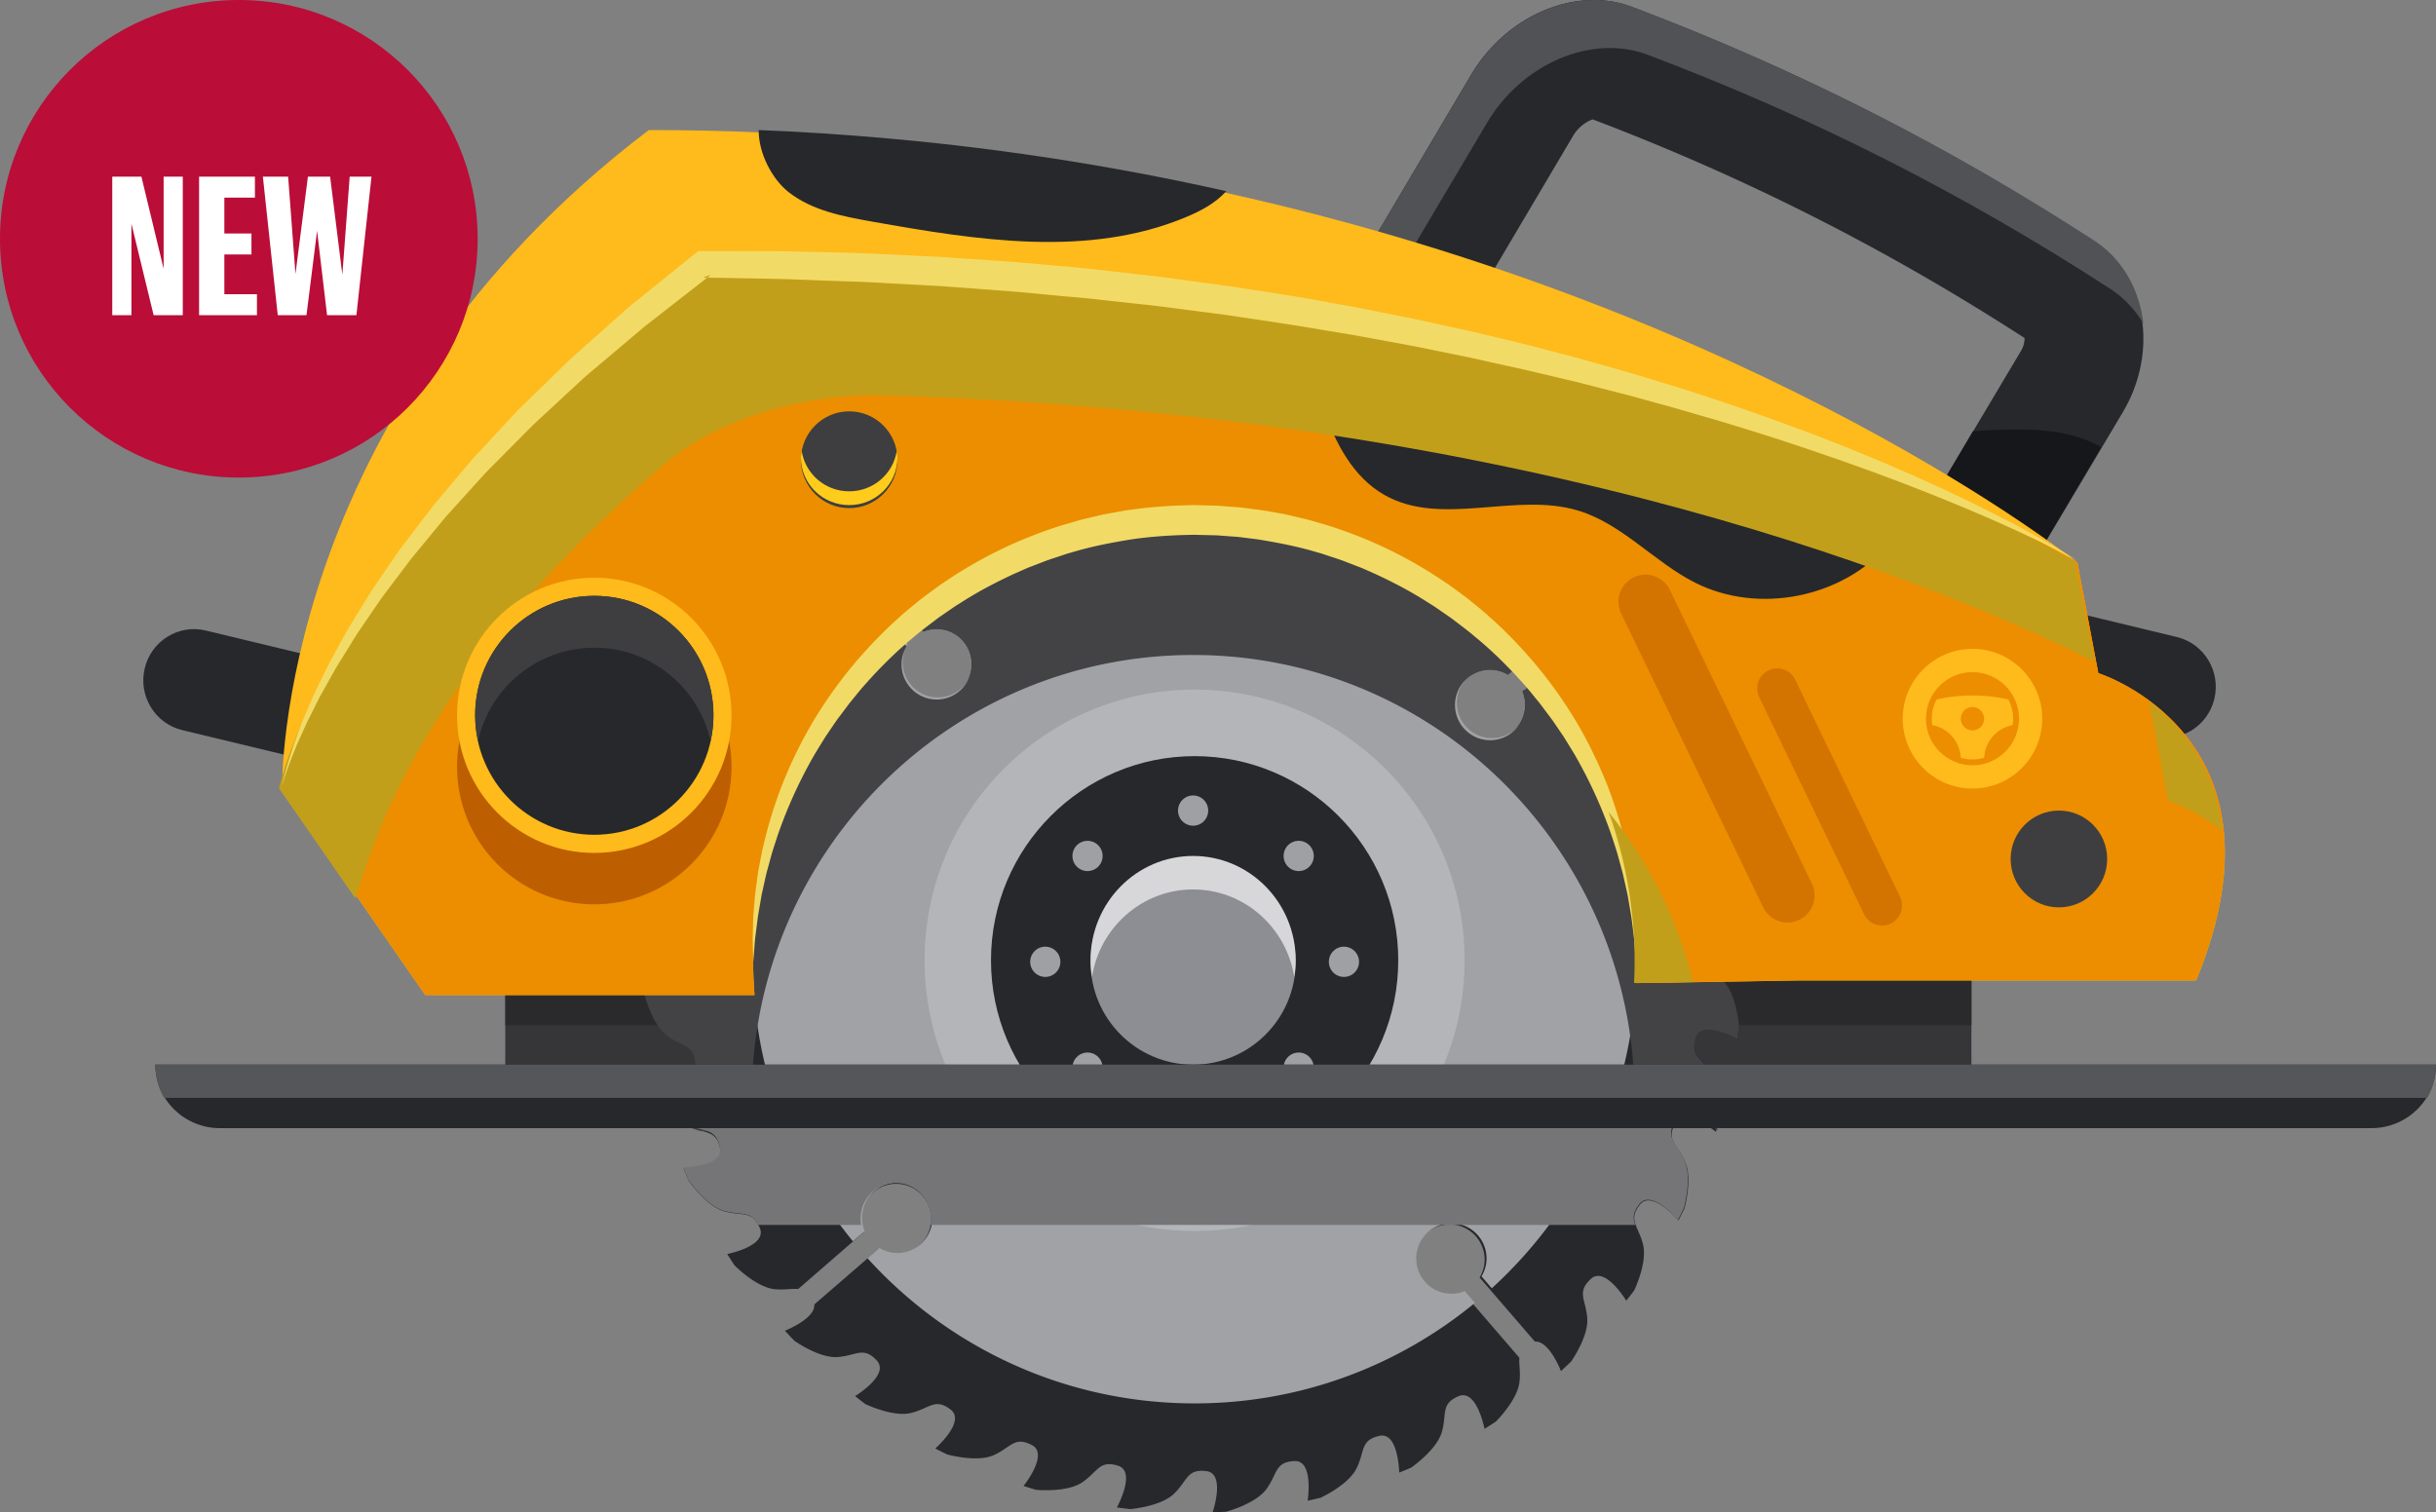 <svg xmlns="http://www.w3.org/2000/svg" viewBox="0 0 765 475"><rect x="0" y="0" width="765" height="475" fill="#808080" stroke="none"/><g fill="none" fill-rule="evenodd"><path fill="#26282C" d="M600.502 167.645a681.808 681.808 0 0 0-19.352-11.834c-38.45-22.738-78.27-41.499-120.488-56.796l33.37-56.38c1.822-3.11 4.792-4.745 6.165-5.13 47.997 18.247 92.386 40.729 135.593 68.661.031.899-.16 2.47-1.15 4.105L619.6 135.543l-19.097 32.102Zm57.674-91.529-.447-.288C611.36 45.682 563.714 21.501 512.044 2.003l-.542-.193c-17.373-5.997-38.673 3.336-49.531 21.68L405 119.731l22.13 7.28c56.365 18.537 108.13 43.134 157.757 75.044 3.8 2.438 7.6 4.907 11.368 7.44L612.54 220.4l47.52-79.854 6.577-11.064c11.21-18.825 7.505-42.269-8.462-53.366Z"/><path fill="#505255" d="M466.986 38.558c10.872-18.326 32.181-27.652 49.582-21.675l.53.19c51.719 19.52 99.423 43.659 145.841 73.8l.463.31c4.03 2.793 7.275 6.375 9.703 10.468-1.172-10.306-6.16-19.674-14.641-25.55l-.463-.31C611.583 45.65 563.88 21.51 512.16 1.99l-.53-.19c-17.4-5.977-38.71 3.349-49.582 21.675L405 119.688l11.619 3.812 50.367-84.942Z"/><path fill="#15171B" d="M659.842 140.486 612.54 220.4l-16.211-10.912a620.83 620.83 0 0 0-11.318-7.445 42.547 42.547 0 0 1-2.606-4.109c-4.705-8.57-5.85-18.807-4.388-28.5.604-4.108 1.717-8.986 3.275-13.671a674.316 674.316 0 0 1 19.264 11.842l19.01-32.126c4.483-.385 8.965-.579 13.479-.579 9.219-.03 18.915.9 26.798 5.586"/><path fill="#26282C" d="m101.16 239.907-43.926-10.584c-8.557-2.062-13.837-10.735-11.795-19.373 2.042-8.638 10.634-13.969 19.19-11.907l43.927 10.584c8.556 2.062 13.837 10.735 11.795 19.373-2.043 8.638-10.634 13.969-19.191 11.907m575.053-8.55-43.926-10.584c-8.557-2.062-13.838-10.735-11.796-19.373 2.043-8.638 10.634-13.969 19.191-11.907l43.926 10.584c8.557 2.062 13.837 10.735 11.795 19.373-2.042 8.638-10.634 13.969-19.19 11.907"/><path fill="#363639" d="M158.684 346.75h460.421V277.4H158.684z"/><path fill="#2A2A2D" d="M158.684 322.05h460.421V271.7H158.684z"/><path fill="#26282C" d="M541.286 308.1c3.715 3.856 4.669 12.164 4.832 13.78a162.829 162.829 0 0 1-.558 4.218c-.658-.362-11.275-6.065-13.05-.33-1.842 5.901 1.906 6.33 5.226 11.242 3.09 4.582 2.433 13.35 2.334 14.57-.329 1.088-.657 2.209-1.019 3.263-.066.232-.131.43-.198.66-.065-.032-.361-.296-.854-.66-2.498-1.812-9.665-6.493-12-1.977-.36.725-.624 1.384-.787 1.977-1.086 3.923 1.906 5.308 3.977 10.055 2.235 4.977.165 13.284-.197 14.669-.625 1.252-1.25 2.506-1.874 3.725-.329-.362-8.515-9.691-12.197-4.846-2.037 2.704-1.972 4.417-1.216 6.396.56 1.615 1.611 3.362 2.269 5.999 1.347 5.34-2.202 13.285-2.762 14.471-.821 1.089-1.675 2.176-2.498 3.231-.493-.791-6.805-10.878-11.144-6.823-4.536 4.219-1.512 6.428-1.118 12.361.395 5.21-3.977 12-5.062 13.581-1.052.99-2.104 2.011-3.189 3-.197-.56-3.814-9.625-8.185-9.262l-17.358-20.142c.986-1.648 1.579-3.56 1.579-5.604 0-5.307-3.715-9.758-8.679-10.812a10.996 10.996 0 0 0-2.334-.264c-.79 0-1.578.099-2.334.264-4.964 1.054-8.712 5.505-8.712 10.812 0 6.099 4.964 11.043 11.046 11.043 1.479 0 2.893-.296 4.175-.824l17.752 20.603c-.198 1.945.394 4.22.033 7.483-.56 5.472-6.575 11.703-7.463 12.592-1.184.758-2.334 1.516-3.517 2.242-.132-.692-2.597-12.593-8.153-10.252-5.687 2.407-3.616 5.538-5.26 11.241-1.511 5.373-8.744 10.548-9.632 11.208-1.249.528-2.498 1.022-3.747 1.55-.033-.495-.33-12.89-6.247-11.538-6.015 1.35-4.503 4.813-7.133 10.153-2.367 4.879-9.993 8.67-11.341 9.296-1.348.297-2.695.626-4.043.923.065-.396 1.906-12.757-4.143-12.461-6.18.297-5.292 3.956-8.777 8.769-3.156 4.318-11.11 6.725-12.722 7.153-1.38.066-2.793.132-4.207.165.328-.923 3.945-12.197-1.94-12.923-6.147-.79-5.884 2.968-10.158 7.088-3.847 3.725-12.13 4.681-13.773 4.846-1.38-.165-2.795-.33-4.175-.527.361-.693 6.048-11.34.328-13.12-5.884-1.814-6.312 1.912-11.243 5.24-4.569 3.1-13.28 2.44-14.53 2.342-1.282-.396-2.596-.792-3.879-1.22.264-.33 8.021-10.088 2.597-12.857-5.49-2.834-6.542.758-11.966 3.198-4.963 2.208-13.28.132-14.628-.23-1.249-.627-2.5-1.22-3.715-1.88.361-.33 9.632-8.538 4.8-12.23-4.898-3.725-6.575-.362-12.328 1.055-5.326 1.352-13.248-2.208-14.431-2.769-1.086-.79-2.17-1.68-3.222-2.505.789-.495 10.848-6.79 6.805-11.175-4.208-4.549-6.41-1.516-12.328-1.088-5.226.362-11.966-4.022-13.543-5.11a262.486 262.486 0 0 1-2.992-3.164c.559-.23 9.599-3.856 9.237-8.241l20.087-17.373c1.643.957 3.55 1.55 5.587 1.55 5.425 0 9.928-3.923 10.849-9.065a9.608 9.608 0 0 0 .197-1.979c0-6.097-4.93-11.042-11.046-11.042-6.082 0-11.012 4.945-11.012 11.042 0 .66.066 1.32.197 1.979.132.758.33 1.516.625 2.208l-20.547 17.834c-1.972-.23-4.207.363-7.461.033-5.457-.594-11.67-6.626-12.558-7.516a326.172 326.172 0 0 1-2.268-3.527c.723-.132 12.558-2.604 10.256-8.143a5.62 5.62 0 0 0-.427-.89c-2.334-4.615-5.424-2.868-10.815-4.384-5.326-1.549-10.52-8.802-11.145-9.692-.526-1.252-1.052-2.505-1.545-3.757.493 0 12.854-.33 11.506-6.263-1.052-4.748-3.419-4.813-7.001-5.902-.954-.296-2.006-.658-3.123-1.22-4.866-2.406-8.647-10.053-9.271-11.372-.296-1.385-.625-2.736-.921-4.087.395.065 12.722 1.944 12.427-4.154-.296-6.197-3.945-5.307-8.745-8.802-4.339-3.131-6.705-11.141-7.133-12.756a172.788 172.788 0 0 1-.165-4.22c.92.329 12.13 3.956 12.887-1.946.788-6.13-2.96-5.9-7.101-10.186-3.714-3.856-4.635-12.163-4.8-13.78.165-1.416.33-2.833.526-4.218.658.363 11.309 6.098 13.084.363 1.808-5.934-1.907-6.33-5.226-11.274-3.091-4.582-2.433-13.351-2.335-14.57.395-1.32.79-2.638 1.217-3.924.328.264 10.06 8.044 12.82 2.637 2.827-5.537-.756-6.56-3.189-11.999-2.202-5.01-.164-13.317.23-14.702a80.65 80.65 0 0 1 1.874-3.725c.296.362 8.515 9.691 12.196 4.846 3.715-4.945.362-6.593-1.084-12.395-1.316-5.34 2.235-13.284 2.76-14.471.822-1.088 1.678-2.143 2.532-3.23.493.79 6.772 10.877 11.144 6.823 4.537-4.22 1.512-6.429 1.085-12.362-.361-5.208 4.01-11.999 5.095-13.581 1.053-.99 2.104-2.011 3.156-2.967.23.528 3.846 9.625 8.219 9.23l17.324 20.142c-.953 1.648-1.579 3.56-1.579 5.636 0 6.1 4.965 11.044 11.047 11.044 6.08 0 11.012-4.945 11.012-11.044 0-6.13-4.931-11.076-11.012-11.076-1.48 0-2.893.297-4.175.824l-17.785-20.602c.23-1.946-.362-4.22-.032-7.484.591-5.472 6.607-11.669 7.494-12.592 1.151-.758 2.335-1.516 3.518-2.241.131.692 2.596 12.592 8.12 10.251 5.72-2.406 3.616-5.538 5.26-11.241 1.544-5.373 8.743-10.548 9.664-11.208 1.25-.527 2.498-1.022 3.747-1.548 0 .526.329 12.888 6.246 11.537 6.017-1.352 4.504-4.78 7.101-10.153 2.4-4.88 10.026-8.637 11.342-9.264 1.347-.329 2.728-.659 4.075-.955-.065.396-1.939 12.757 4.142 12.46 6.18-.297 5.293-3.956 8.778-8.769 3.123-4.317 11.11-6.692 12.69-7.153 1.412-.065 2.826-.132 4.24-.165-.329.957-3.945 12.198 1.94 12.923 6.114.791 5.884-2.967 10.157-7.088 3.846-3.724 12.098-4.681 13.742-4.845 1.412.164 2.793.362 4.207.526-.362.693-6.081 11.34-.362 13.12 5.918 1.847 6.312-1.91 11.243-5.24 4.57-3.099 13.314-2.44 14.53-2.342 1.315.396 2.63.792 3.912 1.22-.263.33-8.02 10.088-2.63 12.857 5.49 2.834 6.542-.758 11.966-3.165 4.964-2.241 13.28-.165 14.661.198 1.25.626 2.466 1.252 3.716 1.88-.362.329-9.665 8.537-4.833 12.23 4.93 3.757 6.575.362 12.36-1.056 5.326-1.351 13.248 2.208 14.431 2.77 1.085.824 2.137 1.68 3.223 2.504-.823.495-10.849 6.79-6.805 11.176 4.207 4.548 6.41 1.515 12.327 1.087 5.194-.362 11.966 4.022 13.544 5.11.986 1.055 2.005 2.11 2.959 3.197-.526.198-9.6 3.825-9.205 8.209l-20.086 17.405c-1.644-.989-3.55-1.582-5.621-1.582-6.082 0-11.013 4.944-11.013 11.043 0 6.099 4.931 11.043 11.013 11.043a11.035 11.035 0 0 0 11.045-11.043c0-1.483-.296-2.901-.854-4.187l20.578-17.801c1.94.198 4.208-.396 7.43-.033 5.49.56 11.67 6.593 12.59 7.483a130.98 130.98 0 0 1 2.236 3.527c-.69.132-12.558 2.605-10.224 8.175 2.4 5.703 5.49 3.627 11.21 5.242 5.358 1.55 10.52 8.802 11.177 9.692.526 1.252 1.02 2.505 1.544 3.758-.525 0-12.852.33-11.538 6.263 1.38 6.033 4.8 4.516 10.158 7.154 4.866 2.373 8.613 10.02 9.238 11.372.328 1.352.657 2.703.952 4.054-.426-.065-12.72-1.91-12.425 4.155.296 6.196 3.945 5.307 8.744 8.801 4.307 3.165 6.674 11.142 7.134 12.758.066 1.384.131 2.8.164 4.219-.954-.33-12.163-3.956-12.887 1.945-.789 6.164 2.96 5.9 7.068 10.186"/><path fill="#A0A2A5" d="m482.457 213.355-3.699 3.203c.532 1.297.835 2.713.835 4.202 0 6.115-4.944 11.07-11.04 11.07-6.098 0-11.04-4.955-11.04-11.07 0-6.114 4.942-11.07 11.04-11.07 2.056 0 3.957.6 5.605 1.581l3.73-3.229c-25.389-28.009-62.012-45.592-102.73-45.592-33.418 0-64.071 11.849-88.025 31.577l3.193 3.71a10.969 10.969 0 0 1 4.191-.837c6.097 0 11.04 4.956 11.04 11.07s-4.943 11.071-11.04 11.071c-6.097 0-11.04-4.957-11.04-11.07 0-2.062.598-3.968 1.578-5.622l-3.22-3.74c-27.932 25.459-45.467 62.183-45.467 103.016 0 33.51 11.816 64.248 31.49 88.269l3.7-3.202a11.049 11.049 0 0 1-.835-4.203c0-6.114 4.942-11.07 11.04-11.07 6.097 0 11.04 4.956 11.04 11.07s-4.943 11.072-11.04 11.072c-2.056 0-3.957-.601-5.606-1.583l-3.73 3.23c25.389 28.008 62.011 45.592 102.73 45.592 33.417 0 64.071-11.849 88.025-31.578l-3.193-3.709a10.965 10.965 0 0 1-4.191.837c-6.097 0-11.04-4.957-11.04-11.07 0-6.115 4.943-11.071 11.04-11.071 6.097 0 11.04 4.956 11.04 11.07 0 2.062-.599 3.969-1.578 5.621l3.22 3.74c27.932-25.458 45.467-62.183 45.467-103.015 0-33.51-11.816-64.25-31.49-88.27"/><path fill="#B4B5B8" d="M459.947 301.625c0 46.958-37.962 85.025-84.79 85.025-46.827 0-84.789-38.067-84.789-85.025 0-46.958 37.962-85.025 84.79-85.025 46.827 0 84.79 38.067 84.79 85.025"/><path fill="#26282C" d="M375.156 275.023c-14.628 0-26.53 11.932-26.53 26.601 0 14.669 11.902 26.603 26.53 26.603 14.629 0 26.533-11.934 26.533-26.603 0-14.669-11.904-26.601-26.533-26.601m0 90.727c-35.26 0-63.945-28.766-63.945-64.126 0-35.358 28.685-64.124 63.945-64.124 35.263 0 63.95 28.766 63.95 64.124 0 35.36-28.687 64.126-63.95 64.126"/><path fill="#8D8E93" d="M406.895 302.1c0 17.84-14.421 32.3-32.21 32.3-17.79 0-32.211-14.46-32.211-32.3 0-17.839 14.42-32.3 32.21-32.3s32.21 14.461 32.21 32.3"/><path fill="#D7D7D9" d="M374.684 279.37c16.024 0 29.277 11.905 31.757 27.48.274-1.716.454-3.465.454-5.259 0-18.082-14.421-32.74-32.21-32.74-17.79 0-32.211 14.658-32.211 32.74 0 1.794.18 3.543.453 5.26 2.481-15.576 15.733-27.481 31.757-27.481"/><path fill="#434345" d="M547.105 296.131c-.049-1.414-.097-2.827-.18-4.232-.44-1.604-2.808-9.608-7.126-12.755-4.809-3.503-8.442-2.611-8.745-8.807-.297-6.093 12.019-4.221 12.429-4.157-.29-1.37-.618-2.725-.94-4.082-.627-1.34-4.384-9.002-9.254-11.382-5.341-2.612-8.765-1.1-10.135-7.15-1.341-5.925 11.003-6.248 11.512-6.26a173.143 173.143 0 0 0-1.55-3.754c-.637-.917-5.807-8.161-11.154-9.698-5.713-1.642-8.824.444-11.219-5.274-2.325-5.551 9.534-8.027 10.234-8.168a176.264 176.264 0 0 0-2.254-3.528c-.901-.903-7.094-6.935-12.565-7.51-3.233-.34-5.495.252-7.44.032L478.15 217.23a11.05 11.05 0 0 1 .834 4.201c0 6.113-4.936 11.067-11.026 11.067-6.088 0-11.025-4.954-11.025-11.067s4.937-11.067 11.025-11.067c2.054 0 3.952.6 5.598 1.581l20.095-17.414c-.38-4.385 8.665-8.009 9.217-8.224-.97-1.08-1.978-2.124-2.974-3.178-1.588-1.09-8.338-5.476-13.533-5.109-5.927.42-8.14 3.447-12.34-1.105-4.03-4.37 6.004-10.677 6.813-11.174-1.076-.845-2.137-1.707-3.234-2.526-1.188-.554-9.109-4.107-14.431-2.773-5.764 1.446-7.42 4.814-12.342 1.064-4.83-3.68 4.461-11.918 4.812-12.226a168.257 168.257 0 0 0-3.697-1.901c-1.377-.366-9.686-2.427-14.653-.205-5.427 2.429-6.474 6.033-11.97 3.198-5.403-2.786 2.356-12.545 2.627-12.88a167.025 167.025 0 0 0-3.906-1.22c-1.23-.109-9.96-.752-14.533 2.346-4.924 3.337-5.332 7.07-11.235 5.236-5.72-1.776-.02-12.446.343-13.114-1.393-.194-2.79-.375-4.193-.535-1.64.155-9.915 1.104-13.755 4.83-4.272 4.145-4.028 7.892-10.159 7.115-5.872-.744-2.257-11.998-1.94-12.95-1.408.048-2.816.097-4.216.18-1.598.44-9.572 2.818-12.707 7.153-3.49 4.827-2.6 8.474-8.773 8.777-6.07.299-4.205-12.064-4.142-12.475-1.365.29-2.715.62-4.068.943-1.333.63-8.966 4.401-11.338 9.289-2.603 5.362-1.096 8.799-7.122 10.173-5.904 1.347-6.226-11.045-6.237-11.554a168.776 168.776 0 0 0-3.74 1.554c-.912.64-8.131 5.829-9.663 11.198-1.635 5.734.443 8.856-5.254 11.26-5.53 2.334-7.996-9.568-8.136-10.272a175.43 175.43 0 0 0-3.515 2.263c-.899.902-6.91 7.12-7.482 12.612-.339 3.246.25 5.516.032 7.468l17.758 20.646a10.936 10.936 0 0 1 4.185-.837c6.09 0 11.025 4.955 11.025 11.067 0 6.113-4.936 11.068-11.025 11.068s-11.026-4.955-11.026-11.068c0-2.06.598-3.966 1.575-5.618l-17.348-20.171c-4.368.382-7.979-8.699-8.194-9.252-1.075.973-2.114 1.984-3.165 2.984-1.084 1.593-5.456 8.37-5.09 13.586.417 5.949 3.435 8.17-1.1 12.385-4.353 4.047-10.638-6.025-11.134-6.838-.84 1.08-1.7 2.145-2.515 3.245-.552 1.19-4.092 9.144-2.763 14.487 1.44 5.786 4.795 7.447 1.06 12.388-3.667 4.85-11.874-4.48-12.18-4.83a173.887 173.887 0 0 0-1.894 3.712c-.365 1.381-2.418 9.721-.203 14.707 2.418 5.448 6.01 6.499 3.185 12.016-2.776 5.423-12.498-2.366-12.832-2.637-.42 1.3-.826 2.606-1.215 3.92-.108 1.23-.75 9.997 2.337 14.588 3.326 4.943 7.044 5.352 5.217 11.278-1.77 5.74-12.402.02-13.066-.345-.193 1.398-.372 2.8-.532 4.208.154 1.644 1.1 9.953 4.812 13.808 4.13 4.288 7.861 4.043 7.087 10.197-.74 5.895-11.954 2.265-12.902 1.947.05 1.414.098 2.827.18 4.232.44 1.605 2.808 9.609 7.127 12.755 4.808 3.504 8.442 2.61 8.745 8.807.297 6.093-12.02 4.22-12.43 4.157.29 1.37.618 2.724.94 4.082.626 1.336 4.383 9.001 9.254 11.383 1.492.73 2.818 1.132 4.008 1.473h16.418c-.255-3.45-.43-6.925-.43-10.44 0-76.84 62.058-139.131 138.61-139.131 76.55 0 138.608 62.29 138.608 139.13 0 2.24-.065 4.463-.168 6.675l15.231-.252a5.184 5.184 0 0 1 1.805-.03l9.95-.165c.155-2.481.344-9.798-2.39-13.863-3.324-4.943-7.043-5.351-5.216-11.277 1.77-5.741 12.4-.022 13.065.343.194-1.398.374-2.8.533-4.208-.154-1.645-1.1-9.952-4.811-13.806-4.13-4.29-7.863-4.043-7.089-10.198.741-5.894 11.952-2.265 12.902-1.947"/><path fill="#FFBA1B" d="M689.657 307.966H564.618l-50.773.824c.132-2.21.165-4.42.165-6.661 0-76.804-62.092-139.066-138.727-139.066s-138.76 62.262-138.76 139.066c0 3.528.164 6.991.428 10.421H133.563L88.58 247.716s-2.17-117.828 115.17-206.866c11.714 0 23.264.23 34.584.725 53.602 2.144 102.729 9.2 146.986 19.061 169.527 37.628 267.057 116.08 267.057 116.08l6.58 34.759s62.52 19.555 30.701 96.49"/><path fill="#EC8E00" d="m564.61 307.936-50.751.832c.096-2.21.16-4.42.16-6.663 0-76.83-62.129-139.112-138.767-139.112-76.606 0-138.734 62.283-138.734 139.112 0 3.525.16 6.985.415 10.445H133.545L88.58 247.64s14.797-74.972 132.15-164.04c69.448 0 131.033 5.736 184.373 14.386 90.189 14.578 156.792 37.42 197.986 54.722 32.567 13.68 49.282 23.933 49.282 23.933l6.583 34.763s62.512 19.543 30.713 96.532H564.61Z"/><path fill="#FFBA1B" d="M623.087 225.743a3.66 3.66 0 0 1-3.652 3.658 3.66 3.66 0 0 1-3.652-3.658 3.66 3.66 0 0 1 3.652-3.658 3.66 3.66 0 0 1 3.652 3.658m-14.908-6.06a12.734 12.734 0 0 0-1.527 6.06c0 .69.07 1.36.175 2.02a10.974 10.974 0 0 1 8.928 10.235 12.677 12.677 0 0 0 7.36 0 10.974 10.974 0 0 1 8.927-10.234c.106-.66.175-1.332.175-2.021 0-2.19-.553-4.254-1.526-6.06a51.847 51.847 0 0 0-22.512 0"/><path fill="#FFBA1B" d="M619.435 240.374c-8.055 0-14.609-6.564-14.609-14.631 0-8.068 6.554-14.632 14.609-14.632s14.608 6.564 14.608 14.632c0 8.067-6.553 14.631-14.608 14.631m-21.913-14.631c0 12.102 9.83 21.947 21.913 21.947s21.913-9.845 21.913-21.947c0-12.102-9.83-21.948-21.913-21.948s-21.913 9.846-21.913 21.948Z"/><path fill="#9EA0A3" d="M379.421 254.6c0 2.623-2.12 4.75-4.737 4.75a4.744 4.744 0 0 1-4.737-4.75c0-2.623 2.121-4.75 4.737-4.75a4.744 4.744 0 0 1 4.737 4.75m-34.545 10.891a4.76 4.76 0 0 1 0 6.718 4.727 4.727 0 0 1-6.7 0 4.76 4.76 0 0 1 0-6.718 4.727 4.727 0 0 1 6.7 0m-16.613 31.86A4.744 4.744 0 0 1 333 302.1c0 2.622-2.12 4.75-4.737 4.75a4.744 4.744 0 0 1-4.737-4.75c0-2.624 2.121-4.75 4.737-4.75m9.914 34.64a4.727 4.727 0 0 1 6.699 0 4.76 4.76 0 0 1 0 6.718 4.727 4.727 0 0 1-6.7 0 4.76 4.76 0 0 1 0-6.718m31.771 16.66c0-2.624 2.121-4.75 4.737-4.75a4.744 4.744 0 0 1 4.737 4.75c0 2.622-2.12 4.75-4.737 4.75a4.744 4.744 0 0 1-4.737-4.75m34.546-9.942a4.76 4.76 0 0 1 0-6.718 4.727 4.727 0 0 1 6.699 0 4.76 4.76 0 0 1 0 6.718 4.727 4.727 0 0 1-6.7 0m17.56-31.859a4.744 4.744 0 0 1-4.736-4.75c0-2.623 2.12-4.75 4.737-4.75a4.744 4.744 0 0 1 4.736 4.75c0 2.623-2.12 4.75-4.736 4.75m-10.861-34.641a4.727 4.727 0 0 1-6.7 0 4.76 4.76 0 0 1 0-6.718 4.727 4.727 0 0 1 6.7 0 4.76 4.76 0 0 1 0 6.718"/><path fill="#F1DB66" d="m236.559 302.1-.143-4.902c-.01-.8-.062-1.691-.044-2.674l.085-3.225c.039-1.165.047-2.422.117-3.758l.356-4.24.195-2.307c.088-.786.209-1.588.316-2.411.232-1.644.433-3.375.721-5.168l1.058-5.568c.388-1.924.932-3.884 1.42-5.933 2.115-8.137 5.254-17.182 9.928-26.499 4.614-9.338 10.821-18.9 18.615-28.023 3.934-4.522 8.179-9.02 12.91-13.199 2.302-2.165 4.816-4.134 7.322-6.165 1.268-.995 2.596-1.923 3.902-2.894l1.976-1.447 2.047-1.361c10.886-7.356 23.263-13.347 36.482-17.435l4.992-1.45c1.674-.459 3.377-.82 5.069-1.235l2.546-.597 2.575-.477c1.72-.296 3.435-.662 5.17-.893 6.93-1.037 13.956-1.487 20.983-1.589l5.219.139c.86.035 1.674.019 2.574.096l2.668.204c1.768.162 3.58.225 5.308.473l5.214.675c1.736.23 3.449.598 5.17.891l2.576.474 2.546.597c1.693.414 3.395.776 5.07 1.235l4.992 1.45c13.222 4.08 25.595 10.082 36.487 17.432l2.047 1.361 1.975 1.447c1.307.971 2.635 1.9 3.904 2.894 2.504 2.033 5.024 3.995 7.323 6.164 4.733 4.18 8.977 8.68 12.91 13.202 7.792 9.125 14.007 18.683 18.617 28.025 2.288 4.68 4.324 9.235 5.929 13.693a137.694 137.694 0 0 1 3.998 12.81c.486 2.048 1.03 4.009 1.417 5.933.366 1.927.72 3.784 1.058 5.57.288 1.791.488 3.523.72 5.167.107.823.228 1.625.316 2.41l.193 2.307.356 4.242c.071 1.334.078 2.587.116 3.75.03 1.163.057 2.237.084 3.223.018.984-.035 1.88-.045 2.682l-.144 4.904-.392-4.886c-.069-.794-.105-1.684-.222-2.657l-.402-3.179c-.15-1.145-.29-2.377-.478-3.684l-.71-4.147-.383-2.247c-.152-.764-.34-1.542-.513-2.341-.367-1.593-.707-3.268-1.139-4.995l-1.46-5.354c-.51-1.848-1.177-3.724-1.789-5.678-2.63-7.764-6.292-16.27-11.225-24.993-1.247-2.173-2.616-4.335-3.982-6.547l-2.218-3.255c-.738-1.1-1.488-2.203-2.32-3.264l-2.439-3.259c-.808-1.103-1.724-2.136-2.59-3.22-1.714-2.185-3.632-4.252-5.541-6.37-3.914-4.15-8.104-8.254-12.742-12.027-2.259-1.955-4.708-3.724-7.116-5.586-1.223-.905-2.504-1.744-3.76-2.626l-1.9-1.31-1.965-1.227c-5.2-3.363-10.787-6.287-16.549-8.966l-4.376-1.927-4.486-1.724c-1.486-.612-3.019-1.106-4.552-1.61-1.54-.481-3.047-1.076-4.62-1.47-6.204-1.88-12.623-3.137-19.088-4.164l-4.88-.61c-1.633-.23-3.224-.265-4.84-.412l-2.415-.182c-.795-.072-1.685-.055-2.523-.086l-4.983-.12c-6.578.074-13.155.464-19.642 1.408-6.466 1.025-12.886 2.277-19.09 4.16-1.572.394-3.08.989-4.62 1.47-1.533.502-3.063 1.002-4.553 1.606-1.5.576-2.995 1.15-4.486 1.725l-4.377 1.927c-5.76 2.682-11.35 5.6-16.55 8.964l-1.967 1.227-1.898 1.312c-1.257.882-2.538 1.72-3.761 2.626-2.407 1.864-4.863 3.625-7.12 5.584-4.637 3.773-8.828 7.879-12.741 12.029-1.909 2.12-3.827 4.186-5.54 6.37-.867 1.086-1.782 2.12-2.59 3.223l-2.442 3.256c-.831 1.062-1.582 2.166-2.32 3.265l-2.218 3.256c-1.365 2.212-2.733 4.375-3.98 6.548-4.932 8.725-8.598 17.23-11.223 24.996-.612 1.955-1.28 3.831-1.788 5.679l-1.461 5.355c-.431 1.727-.77 3.401-1.137 4.995-.173.8-.36 1.577-.513 2.341a3660.585 3660.585 0 0 1-1.09 6.395c-.19 1.305-.327 2.533-.478 3.676l-.402 3.178c-.116.973-.152 1.868-.222 2.663l-.39 4.89"/><path fill="#BD5F00" d="M229.737 240.825c0 23.873-19.299 43.225-43.105 43.225-23.807 0-43.106-19.352-43.106-43.225s19.299-43.225 43.106-43.225c23.806 0 43.105 19.352 43.105 43.225"/><path fill="#3E3E40" d="M646.578 285c-8.37 0-15.157-6.806-15.157-15.2 0-8.394 6.786-15.2 15.157-15.2 8.373 0 15.159 6.806 15.159 15.2 0 8.394-6.786 15.2-15.159 15.2ZM281.842 144.4c0 8.394-6.786 15.2-15.158 15.2s-15.158-6.806-15.158-15.2c0-8.394 6.786-15.2 15.158-15.2s15.158 6.806 15.158 15.2"/><path fill="#FFCC1B" d="M266.684 154.323c-7.62 0-13.864-5.558-14.936-12.773-.106.712-.222 1.423-.222 2.163 0 8.25 6.787 14.937 15.158 14.937 8.371 0 15.158-6.687 15.158-14.937 0-.74-.116-1.451-.221-2.163-1.072 7.215-7.317 12.773-14.937 12.773"/><path fill="#26282C" d="M385.105 60.042c-3.352 3.719-7.857 6.143-12.458 8.068-30.835 12.983-65.844 7.339-98.75 1.495-9.204-1.627-18.77-3.454-26.166-9.198-5.16-4.017-9.532-12.152-9.468-19.557 53.55 2.158 102.628 9.264 146.842 19.192M744.693 354.35H69.096c-11.215 0-20.307-8.932-20.307-19.95H765c0 11.018-9.092 19.95-20.307 19.95"/><path fill="#545659" d="M762.261 344.85A21.24 21.24 0 0 0 765 334.4H48.79a21.25 21.25 0 0 0 2.738 10.45h710.733Z"/><path fill="#757577" d="M528.832 379.405a395.358 395.358 0 0 1-1.873 3.775c-.33-.368-8.513-9.822-12.194-4.91-2.038 2.74-1.973 4.476-1.217 6.48H292.115a9.86 9.86 0 0 0 .198-2.004c0-6.18-4.93-11.192-11.045-11.192-6.08 0-11.01 5.011-11.01 11.192 0 .668.065 1.336.196 2.004H238.08c-2.335-4.676-5.424-2.906-10.814-4.443-5.325-1.57-10.518-8.92-11.143-9.821a183.342 183.342 0 0 1-1.544-3.808c.493 0 12.85-.335 11.503-6.348-1.052-4.81-3.418-4.878-7-5.98h305.97c-1.084 3.976 1.907 5.379 3.977 10.189 2.236 5.045.165 13.463-.197 14.866"/><path fill="#545659" d="M539.526 354.514c-.06.217-.118.405-.177.622-.06-.031-.326-.28-.77-.622h.947Z"/><path fill="#D37300" d="M565.048 288.9a8.487 8.487 0 0 1-11.34-3.948l-44.595-92.25c-2.043-4.225-.277-9.307 3.944-11.351 4.221-2.045 9.298-.277 11.34 3.948l44.596 92.25c2.042 4.224.276 9.307-3.945 11.35m28.728 1.172a6.264 6.264 0 0 1-8.374-2.917l-32.932-68.185c-1.509-3.122-.205-6.88 2.912-8.39a6.265 6.265 0 0 1 8.375 2.918l32.931 68.185a6.286 6.286 0 0 1-2.912 8.39"/><path fill="#26282C" d="M603 152.858c-2.013 6.635-5.305 12.85-9.844 18.1-14.639 16.876-40.975 22.093-60.855 12.045-12.848-6.506-22.852-18.421-36.627-22.609-19.784-6.022-43.052 5.315-61.014-4.991-9.748-5.572-15.373-16.33-19.017-27.021-3.452-10.113-5.562-20.999-10.643-30.532 90.194 14.655 156.802 37.617 198 55.008"/><path fill="#C29F1B" d="M680.848 251.49s8.042 2.535 16.889 9.302c-2.088-20.247-12.956-32.877-22.758-40.296l5.869 30.994ZM276.1 124.153c206.715 5.602 337.528 61.495 381.561 83.611l-5.898-31.15S499.755 83.6 219.884 83.6C102.449 172.666 87.632 247.632 87.632 247.632l23.996 34.6c5.268-16.925 20.626-71.166 96.872-136.412 17.002-14.548 45.25-22.273 67.6-21.667m255.603 184.29c-4.933-19.836-14.12-37.978-26.53-53.418 5.275 14.698 8.164 30.535 8.164 47.053 0 2.238-.064 4.46-.169 6.672l18.535-.306Z"/><path fill="#F1DB66" d="M652.263 176.002c-8.16-4.45-16.622-8.285-25.082-12.08-8.482-3.75-17.054-7.282-25.689-10.646-4.3-1.718-8.66-3.294-12.988-4.938-4.368-1.544-8.705-3.165-13.092-4.644-8.746-3.04-17.528-5.973-26.375-8.695-4.424-1.357-8.835-2.753-13.29-4.005-4.454-1.259-8.873-2.625-13.342-3.822-4.466-1.21-8.907-2.502-13.39-3.644l-13.44-3.443-13.5-3.202c-2.245-.55-4.505-1.04-6.765-1.528l-6.77-1.51-6.768-1.508-6.797-1.385c-4.534-.902-9.05-1.894-13.6-2.722l-13.64-2.512c-4.542-.853-9.118-1.528-13.675-2.301-9.109-1.587-18.267-2.871-27.406-4.261-4.576-.66-9.167-1.209-13.75-1.82-4.585-.588-9.163-1.23-13.764-1.695l-13.786-1.515c-4.59-.558-9.208-.846-13.805-1.326-4.604-.425-9.204-.904-13.811-1.284l-13.834-1.032-6.917-.517c-2.305-.177-4.616-.265-6.925-.402l-13.853-.751c-4.616-.293-9.24-.4-13.863-.565l-13.866-.528c-9.248-.253-18.501-.363-27.753-.552l2.502-.843-20.929 16.335-10.136 8.564-5.072 4.283c-1.686 1.433-3.409 2.827-5.002 4.36l-9.74 9.015-4.873 4.509-4.665 4.716-9.36 9.419c-3.036 3.215-5.96 6.536-8.948 9.802l-4.459 4.923-4.22 5.123-4.224 5.124-2.117 2.562c-.702.856-1.343 1.759-2.017 2.636-2.657 3.54-5.364 7.05-7.986 10.623l-7.495 10.981-3.488 5.66c-1.152 1.893-2.39 3.742-3.472 5.677l-3.247 5.809c-.535.972-1.099 1.93-1.61 2.916l-1.487 2.978c-.971 1.994-2.03 3.955-2.932 5.983-.905 2.028-1.84 4.047-2.724 6.089-1.645 4.126-3.33 8.264-4.447 12.587.822-4.396 2.223-8.653 3.594-12.913.745-2.108 1.545-4.198 2.318-6.303.368-1.06.825-2.08 1.268-3.11l1.328-3.085 1.33-3.088c.458-1.023.97-2.018 1.453-3.028l2.945-6.047c2.054-3.983 4.27-7.882 6.43-11.818l7.059-11.458c2.479-3.736 5.049-7.412 7.573-11.126.642-.921 1.251-1.867 1.92-2.767l2.04-2.675 4.086-5.348 4.09-5.35 4.33-5.151c2.905-3.42 5.748-6.9 8.708-10.272l9.152-9.873 4.607-4.91 4.814-4.7 9.637-9.401c1.577-1.6 3.282-3.056 4.95-4.554l5.022-4.476 10.05-8.955 20.94-16.893 1.052-.849 1.452.006c9.314.04 18.63.002 27.947.107 9.314.239 18.635.362 27.942.828l13.963.682c2.326.126 4.656.201 6.98.368l6.974.483 13.949.967c4.646.358 9.285.816 13.929 1.22 9.291.767 18.546 1.916 27.808 2.975 4.636.493 9.25 1.165 13.871 1.782 4.618.64 9.243 1.218 13.854 1.908 9.208 1.47 18.445 2.752 27.61 4.487 4.584.852 9.184 1.607 13.754 2.54l13.713 2.753c4.572.907 9.111 1.98 13.669 2.962l6.828 1.506 6.802 1.629c9.087 2.09 18.084 4.556 27.095 6.94l13.452 3.827c4.484 1.27 8.927 2.69 13.39 4.027 4.472 1.315 8.888 2.816 13.317 4.266 4.438 1.424 8.83 2.99 13.231 4.52 4.41 1.501 8.775 3.141 13.15 4.746 4.383 1.576 8.713 3.306 13.058 4.983 4.34 1.694 8.627 3.527 12.94 5.283 4.274 1.855 8.575 3.64 12.816 5.568l6.369 2.867 6.313 2.993c2.11.982 4.185 2.04 6.277 3.063a300.777 300.777 0 0 1 6.235 3.142c4.155 2.096 8.25 4.317 12.306 6.596 4.051 2.287 8.08 4.618 11.994 7.128"/><path fill="#FFBA1B" d="M229.737 224.675c0 23.873-19.299 43.225-43.105 43.225-23.807 0-43.106-19.352-43.106-43.225s19.299-43.225 43.106-43.225c23.806 0 43.105 19.352 43.105 43.225"/><path fill="#26282C" d="M224.053 224.675c0 20.724-16.754 37.525-37.42 37.525-20.668 0-37.422-16.8-37.422-37.525 0-20.725 16.754-37.525 37.421-37.525 20.667 0 37.42 16.8 37.42 37.525"/><path fill="#3E3E40" d="M186.632 203.44c17.869 0 32.788 12.546 36.507 29.31.582-2.624.914-5.344.914-8.144 0-20.687-16.755-37.456-37.421-37.456-20.668 0-37.421 16.77-37.421 37.456 0 2.8.33 5.52.912 8.144 3.72-16.764 18.64-29.31 36.509-29.31"/><circle cx="75" cy="75" r="75" fill="#BA0D37"/><path fill="#FFF" fill-rule="nonzero" d="M35.256 99V55.48h9.152l6.976 28.928V55.48H57.4V99h-9.152l-6.976-28.736V99h-6.016Zm27.264 0V55.48h17.536v6.592h-9.6v11.264h8.512v6.592h-8.512v12.48h10.24V99H62.52Zm24.704 0-4.672-43.52h7.936l2.304 30.592 3.904-30.592h6.976l3.84 30.784 2.304-30.784h6.848L111.928 99h-9.216l-3.136-26.496L96.248 99h-9.024Z"/></g></svg>